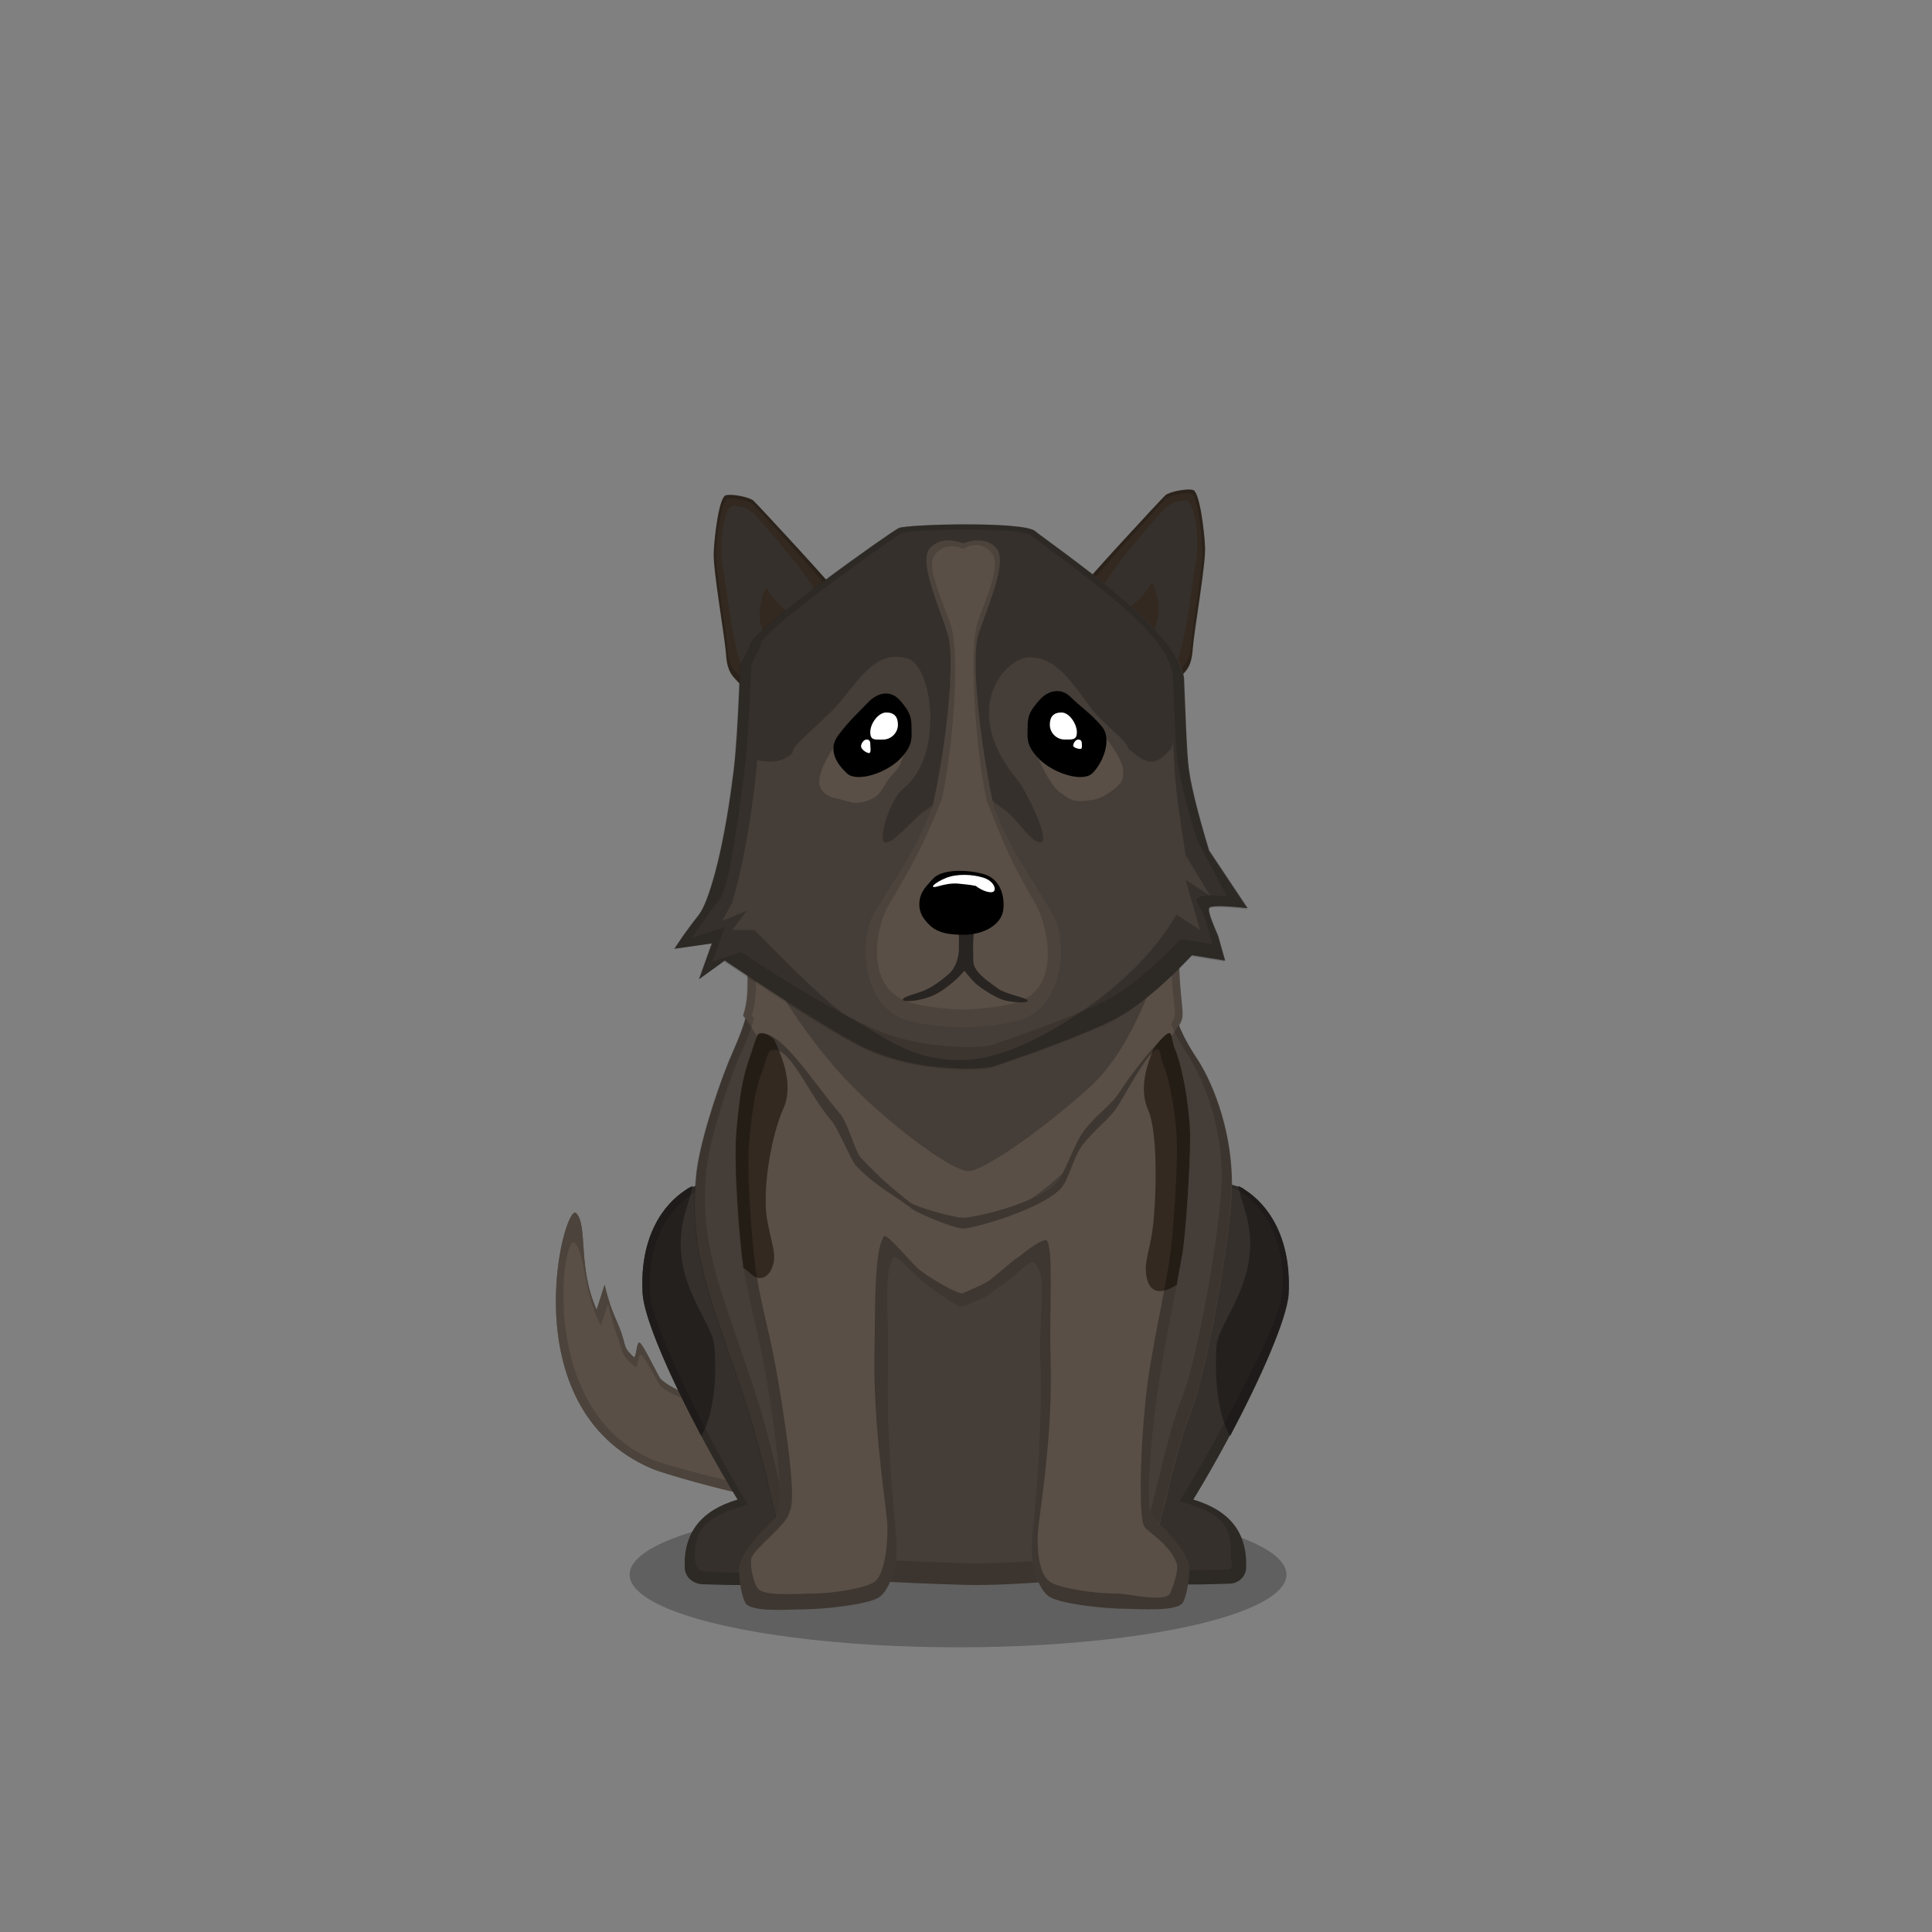 ﻿<?xml version="1.0" encoding="utf-8"?><!DOCTYPE svg PUBLIC "-//W3C//DTD SVG 1.1//EN" "http://www.w3.org/Graphics/SVG/1.1/DTD/svg11.dtd"><svg x="0" y="0" width="340px" height="340px" viewBox="0, 0, 340, 340" preserveAspectRatio="xMidYMid" font-size="0" id="a" enable-background="new 0 0 340 340" xmlns="http://www.w3.org/2000/svg" xmlns:xlink="http://www.w3.org/1999/xlink" xmlns:xml="http://www.w3.org/XML/1998/namespace" version="1.1"><rect x="0" y="0" width="340" height="340" fill="#808080" stroke="none"/><g id="b" fill="#000"><g id="c"><g transform="translate(0, 0) translate(0, 224)" id="d"><ellipse cx="168.6" cy="53.1" rx="57.8" ry="12.8" fill-opacity="0.25" id="e" /></g><g id="f"><g transform="translate(97.9, 61) translate(33.5, 179) scale(-1, 1) translate(-33.5, -179) translate(0, 154)" id="g"><path d="M41.5 31.4 C45.2 30.1 47.9 28.5 48.7 27.6 C49.1 27.1 51.6 21.8 52.3 21.3 C52.9 20.9 52.9 24.2 53.4 23.8 C54.9 22.4 54.8 22.1 55.2 20.7 C56.1 17.4 57.2 16.6 58.5 11.1 L59.9 15.5 C63.3 7.9 61.4 0.7 63.5 -1.5 C65.6 -3.7 75.2 32.7 50.3 43.4 C48.1 44.4 37.3 47.3 35.4 47.6 C23.7 49.1 1.5 47 1.5 47 L1.5 34.8 C1.3 34.8 27.9 36.1 41.5 31.4 z" id="h" fill="#594F46" /><path d="M41.5 31.4 C45.2 30.1 47.9 28.5 48.7 27.6 C49.1 27.1 51.6 21.8 52.3 21.3 C52.9 20.9 52.9 24.2 53.4 23.8 C54.9 22.4 54.8 22.1 55.2 20.7 C56.1 17.4 57.2 16.6 58.5 11.1 L59.9 15.5 C63.3 7.9 61.4 0.7 63.5 -1.5 C65.6 -3.7 75.2 32.7 50.3 43.4 C48.1 44.4 37.3 47.3 35.4 47.6 C23.7 49.1 1.5 47 1.5 47 L1.5 34.8 C1.3 34.8 27.9 36.1 41.5 31.4 z" id="i" fill="#594F46" /><path d="M41.5 31.4 C45.2 30.1 47.9 28.5 48.7 27.6 C49.1 27.1 51.6 21.8 52.3 21.3 C52.9 20.9 52.9 24.2 53.4 23.8 C54.9 22.4 54.8 22.1 55.2 20.7 C56.1 17.4 57.2 16.6 58.5 11.1 L59.9 15.5 C63.3 7.9 61.4 0.7 63.5 -1.5 C65.6 -3.7 75.2 32.7 50.3 43.4 C48.1 44.4 37.3 47.3 35.4 47.6 C23.7 49.1 1.5 47 1.5 47 L1.5 34.8 C1.3 34.8 27.9 36.1 41.5 31.4 z M42.1 32.1 C29.3 36.2 4 36 4 36 L4.3 45.8 C4.3 45.8 24.5 47.1 35.5 45.8 C37.4 45.5 48.1 42.8 50 41.9 C70.6 33.2 65.8 1.7 63.8 3.7 C61.8 5.6 62.4 11.8 59.2 18.3 L57.9 14.5 C56.7 19.3 56.3 19.9 55.4 22.8 C55 24 54.5 24.3 53.1 25.6 C52.6 25.9 52.6 23.1 52.1 23.4 C51.4 23.8 49.1 28.4 48.7 28.9 C48.1 29.6 45.5 31 42.1 32.1 z" opacity="0.15" id="j" /></g><g transform="translate(121.7, 275.3) scale(1) translate(-121.7, -275.3) translate(98, 60.6) translate(15, 148)" id="k"><g id="l"><path d="M7.5 67.2 C7.3 61.1 10.4 57.2 16.8 55.3 C9.2 42.9 0.5 25.2 0.1 19.1 C-0.5 9 3.8 3.3 7.7 0.8 C10.3 -0.9 22 -1.6 27.5 0.1 C33.1 1.6 35.6 7.3 37.4 8.7 C42.7 12.6 47.5 20.2 49.1 25.6 C52.1 35.9 50.3 51.1 49.5 64.3 C44.4 65.8 27.6 69.8 23.9 70.1 C20.7 70.4 16.2 70.4 10.6 70.2 C8.8 70.1 7.5 68.8 7.5 67.2 z" id="m" fill="#35302C" /><path d="M10.4 44.1 C5 33.9 0.4 23.5 0.1 19.1 C-0.5 9 3.8 3.3 7.7 0.8 C8 0.5 8.5 0.3 8.9 0.1 C8.6 1.4 8.2 2.8 7.7 4.4 C4.1 16.1 12.3 23.6 12.7 28.2 C13.3 35.2 12.2 41.2 10.4 44.1 z" id="n" fill="#23201E" /><path d="M7.5 67.2 C7.3 61.1 10.4 57.2 16.8 55.3 C9.2 42.9 0.5 25.2 0.1 19.1 C-0.5 9 3.8 3.3 7.7 0.8 C10.3 -0.9 22 -1.6 27.5 0.1 C33.1 1.6 35.6 7.3 37.4 8.7 C42.7 12.6 47.5 20.2 49.1 25.6 C52.1 35.9 50.3 51.1 49.5 64.3 C44.4 65.8 27.6 69.8 23.9 70.1 C20.7 70.4 16.2 70.4 10.6 70.2 C8.8 70.1 7.5 68.8 7.5 67.2 z M9.3 65.4 C9.3 66.9 9.8 68 11.4 68 C16.9 68.2 21.2 68.2 24.2 67.9 C27.7 67.6 42.8 64 47.7 62.6 C48.5 50 51.2 35.2 48.4 25.3 C46.9 20 42.3 12.8 37.2 9.1 C35.5 7.8 33.1 2.3 27.7 0.9 C22.3 -0.7 11.2 -0.1 8.7 1.6 C5 4.1 0.8 9.5 1.4 19.2 C1.8 25 11.4 44.2 18.6 56.2 C12.7 57.9 9.1 59.6 9.3 65.4 z" opacity="0.15" id="o" /></g></g><g transform="translate(218.3, 275.3) scale(1) translate(-218.3, -275.3) translate(98, 60.6) translate(105.5, 184.5) scale(-1, 1) translate(-105.5, -184.5) translate(80, 148)" id="p"><g id="q"><path d="M9.7 67.2 C9.5 61.1 12.6 57.2 19 55.3 C11.4 42.9 2.7 25.2 2.3 19.1 C1.7 9 6 3.3 9.9 0.8 C12.4 -0.9 22 -1.6 27.6 0.1 C33.8 1.8 39.5 5.7 43.8 9.6 C46.8 12.2 48.4 18 50 23.4 C53 33.7 50.8 52.1 50 65.2 C44.9 66.7 29.7 69.7 26 70 C22.8 70.3 18.3 70.3 12.7 70.1 C11 70.1 9.7 68.8 9.7 67.2 z" id="r" fill="#35302C" /><path d="M12.5 44.1 C7.1 33.9 2.5 23.5 2.2 19.1 C1.7 9 6 3.3 9.9 0.8 C10.2 0.5 10.7 0.3 11.1 0.1 C10.8 1.4 10.4 2.8 9.9 4.4 C6.3 16.1 14.5 23.6 14.9 28.2 C15.4 35.2 14.3 41.2 12.5 44.1 z" id="s" fill="#23201E" /><path d="M9.7 67.2 C9.5 61.1 12.6 57.2 19 55.3 C11.4 42.9 2.7 25.2 2.3 19.1 C1.7 9 6 3.3 9.9 0.8 C12.4 -0.9 22 -1.6 27.6 0.1 C33.8 1.8 39.5 5.7 43.8 9.6 C46.8 12.2 48.4 18 50 23.4 C53 33.7 50.8 52.1 50 65.2 C44.9 66.7 29.7 69.7 26 70 C22.8 70.3 18.3 70.3 12.7 70.1 C11 70.1 9.7 68.8 9.7 67.2 z M12.4 64.8 C12.4 66.3 11.6 67.6 13.2 67.6 C18.7 67.8 23 67.8 26 67.5 C29.5 67.2 42.9 64.4 47.8 63 C48.6 50.3 51.8 32.6 49 22.8 C47.5 17.5 45.9 12 43.1 9.6 C38.9 5.9 33.4 2.2 27.6 0.5 C22.2 -1.1 13.1 -0.4 10.6 1.2 C6.9 3.6 2.7 9.2 3.3 18.7 C3.7 24.5 14.2 43.6 21.4 55.6 C15.3 57.3 12.2 59 12.4 64.8 z" opacity="0.15" id="t" /></g></g><g transform="translate(98, 60.6) translate(25, 71)" id="u"><g id="v"><path d="M69.5 24.8 C69.5 41 72.2 39.3 73.9 43.9 C75.6 48.5 82.5 57.5 83.8 70.3 C85.1 83.1 84.4 97 80.4 108.7 C76.4 120.4 79.3 141.6 69.6 144.3 C69.3 144.4 37.7 147.4 26 144.3 C13.8 141.1 19.8 128.1 14.4 110.8 C9 93.5 8.1 84.8 8.4 70.4 C8.7 56 18.7 48.8 20.5 43.9 C22.3 39 24.6 37.2 24.6 24.8 C24.6 12.4 32.6 5.4 50.1 5.9 C55.4 5.9 69.5 8.4 69.5 24.8 z" id="w" fill="#453D37" /><g id="x"><path d="M8.7 40.5 C8.6 41.2 8.6 42.1 8.7 43.4 C8.9 47.3 7 51.1 5.3 55.1 C2.8 61.3 -0.1 70.5 -0.5 75.6 C-1.7 88.9 2 96.6 7.7 113.6 C13.4 130.6 13.9 141.5 16.6 144 C19.3 146.5 37.2 147 46.6 147.3 C56 147.6 76.8 145.7 78.6 144 C80.4 142.3 83.4 124.7 86.4 117.4 C89.4 110.1 93.5 86.6 93.8 78 C94.1 68.2 90.7 59.4 87.8 54.9 C86.1 52.3 81.6 45.5 84 40 C84.2 38.6 59.2 38.8 8.7 40.5 z" id="y" fill="#453D37" /><path d="M9.3 30.9 C7.8 37.9 9.4 42.3 7.8 47.1 C9.2 48.8 16.3 61 21.5 66.4 C26.2 71.1 33 77.2 37.6 80.6 C42.2 84 44.6 86.3 46.9 86.4 C49.2 86.5 56.7 80.6 59.8 78.4 C62.8 76.1 69.6 70.5 75.4 62.4 C80.6 55.2 83.7 49.8 84.4 48.9 C85.9 46.9 84.6 45.8 84.5 37 C84.4 29.2 61.8 29.3 51.2 29.5 C40.6 29.7 12.2 25.2 9.3 30.9 z" id="z" fill="#594F46" /><path d="M11.6 21.9 C10.3 23.4 9.6 28.3 10.3 33.6 C11 38.9 18.6 50.6 25.6 58.1 C32.6 65.6 44.2 74.4 47.4 74.5 C49.9 74.6 60.4 67.3 68.8 59.7 C77.2 52.1 81.8 36.2 82.3 32.4 C83.1 27.2 82.5 22.7 80.9 21.2 C77.9 18.5 76.2 -0.6 46.5 -0.6 C17.2 -0.6 14.2 18.9 11.6 21.9 z" id="a1" fill="#453D37" /></g><path d="M10 30 C9.9 26.2 10.6 22.9 11.6 21.8 C14.2 18.8 17.3 -0.7 46.7 -0.7 C76.3 -0.6 78 18.5 81 21.2 C82.6 22.7 83.2 27.2 82.4 32.4 C82.4 32.7 82.3 33.1 82.2 33.5 C83.6 34.5 84.5 35.7 84.5 37.2 C84.6 45.9 85.9 47.1 84.5 49 C85.5 51.5 86.9 53.7 87.7 54.9 C90.6 59.4 94 68.2 93.7 78 C93.4 86.7 89.3 110.2 86.3 117.4 C83.3 124.6 80.3 142.3 78.5 144 C76.7 145.7 55.9 147.6 46.5 147.3 C37.1 147 19.2 146.5 16.5 144 C13.8 141.5 13.3 130.6 7.6 113.6 C1.9 96.6 -1.8 89 -0.6 75.6 C-0.2 70.5 2.7 61.3 5.2 55.1 C6.3 52.6 7.4 50.1 8.1 47.7 C7.9 47.5 7.8 47.3 7.7 47.2 C9.3 42.3 7.7 37.9 9.2 31 C9.5 30.6 9.7 30.3 10 30 z M11.4 30.6 C11.1 30.9 10.9 31.1 10.7 31.5 C9.3 38.2 10.8 42.5 9.3 47.1 C9.4 47.2 9.5 47.4 9.7 47.6 C9.1 50 8 52.4 6.9 54.8 C4.5 60.8 1.7 69.6 1.3 74.6 C0.1 87.3 3.6 94.7 9.1 111 C14.6 127.3 15.1 137.9 17.7 140.3 C20.3 142.7 37.5 143.2 46.6 143.5 C55.7 143.8 75.7 142 77.4 140.3 C79.1 138.7 82 121.7 84.9 114.7 C87.8 107.7 91.7 85 92 76.6 C92.3 67.2 89 58.7 86.2 54.3 C85.4 53.1 84.1 51.1 83.1 48.6 C84.5 46.7 83.2 45.6 83.1 37.2 C83.1 35.8 82.3 34.6 80.9 33.7 C81 33.3 81.1 32.9 81.1 32.6 C81.9 27.6 81.3 23.3 79.8 21.8 C76.9 19.3 75.3 0.9 46.7 0.9 C18.4 0.9 15.4 19.7 12.9 22.6 C11.9 23.9 11.3 27 11.4 30.6 z" opacity="0.15" id="b1" /></g></g><g transform="translate(129.022, 180.45) scale(0.83, 0.956) translate(-120.8, -178.6) translate(87.8, 77) translate(33, 103)" id="c1"><g id="d1"><path d="M48.8 34 C46.6 34 38.7 32 37.5 31.2 C33.2 28.2 31.8 27.2 27.1 23 C25.9 21.9 24.3 16.5 22.7 14.9 C17.2 9.4 9.6 -1.4 5.4 0.3 C5 0.5 4.3 2.6 3.8 3.9 C1.9 8.4 1.4 11.6 0.7 18 C0 24.4 1.5 39.1 2.2 43.1 C3.6 50.8 5.5 55.4 7.4 65.5 C9.3 75.6 10.8 87.1 9.2 89 C8.5 89.9 2.7 94.1 1.4 97.9 C1.1 98.8 1.4 103 2.6 104.9 C3.7 106.7 12 106.1 14.5 106.1 C19.4 106.1 28.6 105.2 30.9 103.9 C33.2 102.6 34.8 98.1 34.7 94.5 C34.6 90.9 32.3 75.9 32.9 59.9 C33 51.7 31.9 44 34 41.4 C34.5 40.8 36.1 42.5 37.6 43.7 C39.5 45.3 41.4 46.7 43.1 47.7 C46 49.4 47.8 50.4 48 50.4 C48.5 50.4 49.3 50.2 50.2 49.8 C51.5 49.3 53.2 48.9 54.5 48 C55.8 47.2 57.8 45.9 58.5 45.5 C60.8 43.9 63.1 41.5 64 42.4 C66.6 45 64.8 50.8 65.1 59.8 C65.7 75.7 63.5 90.8 63.3 94.4 C63.1 98 64.7 102.5 67.1 103.8 C69.5 105.1 78.6 106 83.5 106 C85.9 106 94.2 106.6 95.4 104.8 C96.5 102.9 96.9 98.8 96.6 97.8 C95.2 94 89.5 89.8 88.8 88.9 C87.2 87 88.8 72.3 90.7 62.2 C92.6 52.1 93.9 48.1 95.3 40.4 C96 36.4 96.9 24.8 96.9 18.8 C96.7 12.8 95.1 5.6 93.5 2.6 C92.9 0.9 93.1 -0.6 91.8 0.3 C89.4 2 84.5 7.4 82 10.8 C80.1 13.4 77.3 14.7 74.4 18 C72.3 20.3 70.4 25.9 68.5 27.6 C63.9 31.6 51 34 48.8 34 z" id="e1" fill="#594F46" /><path d="M5.4 0.1 C5 0.3 4.3 2.4 3.8 3.7 C1.9 8.2 1.4 11.4 0.7 17.8 C0 24.2 1.4 38.9 2.1 43 C2.1 43.1 2.1 43.2 2.2 43.3 C2.6 43.2 4.1 45 5.4 45.1 C7.1 45.3 8.5 43.7 8.7 41.5 C8.8 39.1 6.9 35.4 6.9 31.3 C6.8 24.8 8.8 17.5 10.6 14 C12.9 9.7 10.5 4.6 8.7 1.2 C7.4 0.2 6.3 -0.2 5.4 0.1 z" id="f1" fill="#332920" /><path d="M95.3 40.4 C96 36.4 96.9 24.8 96.9 18.8 C96.7 12.8 95.1 5.6 93.5 2.6 C92.9 0.9 93.1 -0.6 91.8 0.3 C91 0.8 90.1 1.8 89.1 3 C87.5 6.3 86.1 10.5 88 14.2 C89.8 17.6 89.9 27.7 89.1 34.9 C88.6 39.3 87.4 41.4 87.5 43.7 C87.9 50 93.5 46.7 94.1 46.3 C94.1 45.9 95.2 40.8 95.3 40.4 z" id="g1" fill="#332920" /><g id="h1"><path d="M48.8 34 C51 34 63.9 31.6 68.5 27.6 C70.4 25.9 72.3 20.3 74.4 18 C77.3 14.7 80.1 13.4 82 10.8 C84.5 7.4 89.4 2 91.8 0.3 C93.1 -0.6 92.9 0.9 93.5 2.6 C95.1 5.6 96.7 12.8 96.9 18.8 C96.9 24.8 96 36.4 95.3 40.4 C93.9 48.1 92.6 52.1 90.7 62.2 C88.8 72.3 87.2 87 88.8 88.9 C89.5 89.8 95.2 94 96.6 97.8 C96.9 98.8 96.5 102.9 95.4 104.8 C94.2 106.6 85.9 106 83.5 106 C78.6 106 69.5 105.1 67.1 103.8 C64.7 102.5 63.1 98 63.3 94.4 C63.5 90.8 65.7 75.7 65.1 59.8 C64.8 50.8 66.6 45 64 42.4 C63.1 41.5 60.8 43.9 58.5 45.5 C57.8 45.9 55.8 47.2 54.5 48 C53.2 48.9 51.5 49.3 50.2 49.8 C49.3 50.2 48.5 50.4 48 50.4 C47.8 50.4 46 49.4 43.1 47.7 C41.4 46.7 39.5 45.3 37.6 43.7 C36.1 42.5 34.5 40.8 34 41.4 C31.9 44 33 51.7 32.9 59.9 C32.3 75.9 34.6 90.9 34.7 94.5 C34.8 98.1 33.2 102.6 30.9 103.9 C28.6 105.2 19.4 106.1 14.5 106.1 C12 106.1 3.7 106.7 2.6 104.9 C1.4 103 1.1 98.8 1.4 97.9 C2.7 94.1 8.5 89.9 9.2 89 C10.8 87.1 9.3 75.6 7.4 65.5 C5.5 55.4 3.6 50.8 2.2 43.1 C1.5 39.1 0 24.4 0.7 18 C1.4 11.6 1.9 8.4 3.8 3.9 C4.3 2.6 5 0.5 5.4 0.3 C9.6 -1.4 17.2 9.4 22.7 14.9 C24.3 16.5 25.9 21.9 27.1 23 C31.8 27.2 33.2 28.2 37.5 31.2 C38.7 32 46.6 34 48.8 34 z M48.8 36 C46.7 36 39.3 33.2 38.1 32.5 C34 29.7 30.6 28.5 26.1 24.5 C25 23.5 22.3 17.6 20.8 16.1 C15.6 10.9 11.8 1.7 7.8 3.3 C7.4 3.5 6.8 5.5 6.3 6.7 C4.5 10.9 4.1 13.9 3.4 20 C2.7 26.1 4.2 39.9 4.8 43.7 C6.1 51 7.9 55.3 9.7 64.8 C11.5 74.3 13.5 86.4 11.9 88.2 C11.9 90.1 4.5 94.9 3.9 96.6 C3.6 97.4 3.9 100.3 5.1 102.1 C6.1 103.8 14 103.2 16.3 103.2 C20.9 103.2 27.9 102.3 30 101 C32.1 99.7 32.8 94.2 32.7 90.8 C32.6 87.4 29.4 71.9 30 56.8 C30.1 49.1 30 39.8 32 37.4 C32.5 36.8 37.5 42 39 43.2 C40.8 44.7 47.9 48.3 48.7 47.9 C49.9 47.4 53.2 46.3 54.4 45.5 C55.6 44.7 59.7 41.6 60.4 41.3 C62.6 39.8 65.1 38.1 66.5 38.1 C68 40.2 67 51 67.3 59.5 C67.9 74.5 64.8 88.8 64.6 92.2 C64.4 95.6 65 99.9 67.3 101.1 C69.6 102.3 76.8 103.2 81.5 103.2 C83.8 103.2 91.5 104.9 92.6 103.2 C93.6 101.4 94.4 98.7 94.1 97.8 C92.8 94.2 87.8 91.8 87.2 90.9 C85.7 89.1 86.5 71.4 88.3 61.9 C90.1 52.4 91.3 48.6 92.6 41.3 C93.3 37.5 94.1 26.6 94.1 20.9 C94 15.1 92.5 8.3 91 5.4 C90.4 3.8 90.6 2.4 89.4 3.2 C87.1 4.8 83.9 10.2 81.6 13.4 C79.8 15.9 76.9 17.5 74.1 20.6 C72.1 22.8 71.2 27.1 69.4 28.7 C65 32.6 50.9 36 48.8 36 z" fill-opacity="0.3" id="i1" /></g></g></g></g><g transform="translate(169.6, 177.7) scale(0.941) translate(-169.6, -177.7)" id="j1"><g transform="translate(139.5, 110.2) scale(0.7) translate(-139.5, -110.2) translate(91.9, 69.1) translate(23, 0)" id="k1"><g transform="translate(18.796, 27.5) scale(-1, 1) translate(-18.796, -27.5) translate(0.796, 0)" id="l1"><path d="M6.1 38.9 C10.1 42.5 15.4 46.7 17.9 49.8 C20.7 53.3 26 54.1 28.3 51.3 C30.6 48.5 32.3 48.1 32.7 42.7 C33.1 37.3 36.2 20.2 36 15.4 C35.8 10.6 34.5 0.6 32.8 0.1 C31.1 -0.4 26.4 0.6 25.4 1.5 C24.4 2.4 2.2 26.3 1.3 28.2 C0.3 30.1 2.1 35.2 6.1 38.9 z" id="m1" fill="#332920" /><path d="M6.1 38.9 C2.1 35.2 0.3 30.1 1.3 28.2 C2.2 26.3 24.4 2.4 25.4 1.5 C26.4 0.6 31.1 -0.4 32.8 0.1 C34.5 0.6 35.7 10.6 35.9 15.3 C36.1 20 33 37.3 32.6 42.7 C32.2 48.1 30.5 48.5 28.2 51.3 C25.9 54.1 20.6 53.3 17.8 49.8 C15.4 46.7 10.1 42.5 6.1 38.9 z M7.7 37.7 C11.4 41.1 16.3 45.1 18.6 48 C21.2 51.3 26.1 52.1 28.2 49.4 C30.3 46.7 31.9 46.4 32.3 41.3 C32.7 36.2 35.5 20.1 35.4 15.6 C35.3 11.1 33.9 1.6 32.4 1.1 C30.8 0.6 26.5 1.6 25.6 2.4 C24.7 3.2 4.1 25.8 3.3 27.6 C2.3 29.4 4 34.2 7.7 37.7 z" opacity="0.15" id="n1" /><path d="M8.1 28.2 C7.5 24.8 23.1 7.3 24.9 5.4 C26.7 3.5 28.4 3 30.8 2.9 C33.2 2.8 34.6 13 33.6 18.7 C32.6 24.4 30.3 45.7 27.5 46.9 C24.7 48.1 23.9 45.6 16.5 36.4 C13.2 32.2 8.8 31.5 8.1 28.2 z" id="o1" fill="#35302C" /><path d="M12.2 34 C17.3 30.7 20.4 27.8 21.5 25.3 C22.1 24 23.6 27.6 23.7 32.2 C23.8 34.2 22.7 37.6 20.4 42.4 L12.2 34 z" id="p1" fill="#332920" /></g></g><g transform="translate(197.8, 109.2) scale(0.7) translate(-197.8, -109.2) translate(102.9, 68.1) translate(102.4, 27) scale(-1, 1) translate(-102.4, -27) translate(83.4, 0)" id="q1"><g transform="translate(18.704, 27) scale(-1, 1) translate(-18.704, -27) translate(0.204, 0)" id="r1"><path d="M4.4 39.1 C8.4 42.7 13.1 47.2 16.8 49.8 C20.4 52.4 24.9 54.1 27.2 51.3 C29.5 48.5 31.2 48.1 31.6 42.7 C32 37.3 35.1 20.2 34.9 15.4 C34.7 10.6 33.4 0.6 31.7 0.1 C30 -0.4 25.3 0.6 24.3 1.5 C23.3 2.4 1.1 26.3 0.2 28.2 C-0.8 30.1 0.4 35.4 4.4 39.1 z" id="s1" fill="#332920" /><path d="M4.4 39.1 C0.4 35.4 -0.8 30.1 0.2 28.2 C1.1 26.3 23.3 2.4 24.3 1.5 C25.3 0.6 30 -0.4 31.7 0.1 C33.4 0.6 34.6 10.6 34.8 15.3 C35 20 31.9 37.2 31.5 42.6 C31.1 48 29.4 48.4 27.1 51.2 C24.8 54 20.3 52.3 16.7 49.7 C13 47.2 8.4 42.7 4.4 39.1 z M6.1 37.9 C9.8 41.3 14.1 45.5 17.5 48 C20.8 50.5 25 52.1 27.1 49.4 C29.2 46.7 30.8 46.4 31.2 41.3 C31.6 36.2 34.4 20.1 34.2 15.6 C33.9 11 32.8 1.6 31.3 1.1 C29.7 0.6 25.4 1.6 24.5 2.4 C23.5 3.3 3 25.8 2.2 27.6 C1.3 29.4 2.4 34.4 6.1 37.9 z" opacity="0.15" id="t1" /><path d="M7 28.2 C6.4 24.8 22 7.3 23.8 5.4 C25.6 3.5 27.3 3 29.7 2.9 C32.1 2.8 33.5 13 32.5 18.7 C31.5 24.4 29.2 45.7 26.4 46.9 C23.6 48.1 22.8 45.6 15.4 36.4 C12 32.2 7.7 31.5 7 28.2 z" id="u1" fill="#35302C" /><path d="M11 34 C16.1 30.7 19.2 27.8 20.3 25.3 C20.9 24 22.4 27.6 22.5 32.2 C22.6 34.2 21.5 37.6 19.2 42.4 L11 34 z" id="v1" fill="#332920" /></g></g><g transform="translate(-286.1, 53.5) translate(18, 27)" id="w1"><g id="x1"><path d="M395.9 33 C395.5 43 395.1 49.9 394.5 53.9 C392.6 68.8 389.8 77.4 388.2 79.4 C386 82.2 384.5 84.4 383.6 85.8 L390.6 84.8 L388.2 91.5 L393 88 C405.9 96.6 414.5 102 419 104.2 C424.2 106.7 430 107.6 432.1 107.8 C436.9 108.3 440.6 108.3 443.1 107.8 C454.1 104.1 461.6 101.1 465.8 99 C470 96.8 474.9 92.8 480.4 87 L486.6 88 L485.3 83.4 C484 80.4 483.4 78.7 483.6 78.2 C483.7 77.7 486.1 77.7 490.8 78.2 L483.6 67.4 C481.3 59.8 480 54.4 479.7 51.2 C479.4 48 479.2 42.6 478.9 35 C478.1 31.4 476.5 29 474.3 27.9 C472 26.7 470.5 28.1 469.8 31.9 L474.3 80.3 L449.4 98.8 L431.4 98.8 C415.7 92.4 407.4 89.2 406.5 89.2 C405.6 89.2 403.5 85.1 400 76.9 L405 27.8 C402.5 26.5 400.8 26.2 399.7 26.8 C398.6 27.6 397.3 29.6 395.9 33 z" id="y1" fill="#35302C" /><path d="M425.8 7.7 L398.5 28.5 C399.7 37.8 399.7 47 398.5 56.1 C397.3 65.3 395.9 72.4 394.3 77.4 L392.5 80.6 L397.1 78.7 L394.4 82.3 L398.6 82.3 C407.9 91.9 413.9 97.4 416.6 98.8 C420.6 100.9 425.4 104.7 431.2 106 C437 107.3 444.5 107.4 457.8 98.8 C466.7 93.1 473.3 86.6 477.5 79.4 L481.9 82.3 L479.2 72.9 L483.8 75.9 L479.2 68.3 C478 60.9 477.4 55.9 477.2 53.3 C476.6 42.9 476.2 38.6 476.2 36.4 C476.2 33.5 467.9 23.9 451.2 7.9 L425.8 7.9 L425.8 7.7 z" id="z1" fill="#453D37" /><path d="M477 36.3 C477 30.4 478.2 31.3 473.5 26.1 C466.5 18.5 452.3 8.8 451.1 7.7 C449 5.8 427.2 6.4 425.6 7.1 C423.9 7.9 398.9 25.7 397.9 28.7 C396.9 31.7 399.5 43.2 398.9 50.5 C400.9 50.9 403 51.1 404.9 49.8 C406.8 48.5 409 44.9 411 45.8 C413.9 47.1 413.8 66.8 422.1 68.1 C425.2 68.6 432.7 56.3 437.5 56.2 C441 56 448.4 68.7 451 68 C461 65.2 465.3 45.6 468.4 48.3 C471.9 51.3 473.4 52 476.5 48.3 C477 47.8 477 42.1 477 36.3 z" id="a2" fill="#35302C" /><path d="M405.7 49.1 C405.8 50.4 416.2 71.4 418.3 80.1 C420.4 88.8 420 101.4 436.2 100.8 C452.4 100.2 453 99.1 456.8 80.1 C460.6 61.1 468.6 50.2 468.5 48.7 C468.4 47.2 467 46.4 463.2 42.7 C459.5 39.1 456.4 31.4 450.2 31.3 C445.7 31 436.5 40.9 447.9 54.4 C448.6 55.1 454 65.1 452.2 65.9 C450.4 65.9 448.9 63.2 446.5 60.8 C445.3 59.6 442.6 58.1 441.6 56.7 C438.4 52.1 439.4 26.8 438 26.8 C436.5 26.7 435.1 52.6 433.7 56.7 C433 58.9 431.1 59.2 429.4 60.8 C426.8 63.2 424.2 66.2 423 65.9 C421.5 65.7 423.9 57.6 426.6 55.7 C434.5 48.9 431.5 31.4 426.6 31.4 C421 29.9 417.4 36.5 414.1 40.2 C410.7 43.9 405.5 47.8 405.7 49.1 z" id="b2" fill="#453D37" /><path d="M397.6 29.4 C397.6 29.1 397.7 28.9 397.8 28.7 C398.8 25.7 423.8 7.9 425.5 7.1 C427.2 6.4 449 5.8 451 7.7 C452.2 8.8 466.4 18.5 473.4 26.1 C475.2 28.1 476.1 29.2 476.6 30.1 C477.6 31.4 478.3 33.1 478.8 35.2 C479.1 42.8 479.3 48.2 479.6 51.4 C479.9 54.6 481.2 60 483.5 67.6 L490.7 78.4 C486 77.9 483.6 77.9 483.5 78.4 C483.3 78.9 483.9 80.6 485.2 83.6 L486.5 88.2 L480.3 87.2 C474.8 93 469.9 97 465.7 99.2 C461.5 101.3 454 104.3 443 108 C440.5 108.5 436.8 108.5 432 108 C429.9 107.8 424.1 106.9 418.9 104.4 C414.3 102.2 405.7 96.8 392.9 88.2 L388.1 91.5 L390.5 84.8 L383.5 85.8 C384.4 84.4 385.9 82.2 388.1 79.4 C389.7 77.4 392.5 68.8 394.4 53.9 C395 49.9 395.4 43 395.8 33 C396.5 31.5 397.1 30.3 397.6 29.4 z M399.8 28.6 C399.7 28.8 399.7 29 399.7 29.3 C399.2 30.2 398.6 31.3 398 32.7 C397.6 42.2 397.2 48.7 396.7 52.5 C394.9 66.6 393.5 74.7 392 76.6 C389.9 79.3 387.7 82.4 386.9 83.7 L393 81.8 L390.7 88.2 L396.1 86.4 C408.3 94.6 415.7 98.4 420.1 100.4 C425 102.8 430.5 103.6 432.5 103.8 C437.1 104.3 440.6 104.3 442.9 103.8 C453.3 100.3 460.5 97.4 464.4 95.4 C468.4 93.3 473 89.5 478.3 84 L484.2 84.9 L483 80.5 C481.8 77.7 481.1 77 481.3 76.6 C481.4 76.1 482.5 75.5 486.9 76 L481.3 65.3 C479.1 58.1 477.9 53 477.6 49.9 C477.3 46.9 477.1 41.7 476.8 34.5 C476.4 32.5 475.6 30.9 474.7 29.7 C474.3 28.8 473.4 27.8 471.7 25.9 C465.1 18.9 451.6 9.7 450.5 8.6 C448.5 6.8 427.8 7.4 426.2 8 C424.6 8.8 400.8 25.7 399.8 28.6 z" opacity="0.15" id="c2" /></g></g><g transform="translate(169.6, 146.6) scale(1.15) translate(-169.6, -146.6)" id="d2"><g transform="translate(102.6, 67.2) translate(51, 30)" id="e2"><g id="f2"><path d="M30.4 60.8 C26.6 54.2 23.9 51.2 20.9 43.5 C19 34.9 16.9 19.5 18.5 15 C20.3 9.9 23.1 3.4 21.3 1.4 C19.3 -0.9 15.9 0.6 15.9 0.6 C15.9 0.6 12.5 -0.9 10.5 1.4 C8.7 3.4 11.6 9.9 13.3 15 C14.9 19.6 12.9 34.9 10.9 43.5 C7.9 51.2 5.3 54.3 1.4 60.8 C-0.9 64.8 -0.8 75.4 6.3 78 C9.1 79 14.5 79.3 15.9 79.3 C17.2 79.3 22.6 79 25.5 78 C32.6 75.4 32.8 64.8 30.4 60.8 z" id="g2" fill="#594F46" /><path d="M30.4 60.8 C32.8 64.8 32.6 75.4 25.5 78 C22.6 79 17.2 79.3 15.9 79.3 C14.5 79.3 9.1 79 6.3 78 C-0.8 75.4 -0.9 64.8 1.4 60.8 C5.3 54.3 7.9 51.2 10.9 43.5 C12.9 34.9 14.9 19.6 13.3 15 C11.6 9.9 8.7 3.4 10.5 1.4 C12.5 -0.9 15.9 0.6 15.9 0.6 C15.9 0.6 19.3 -0.9 21.3 1.4 C23.1 3.4 20.3 9.9 18.5 15 C16.9 19.5 19 34.9 20.9 43.5 C23.9 51.2 26.6 54.2 30.4 60.8 z M27.6 59.1 C23.9 52.8 22.5 49.6 19.7 42.3 C17.9 34.1 16.8 17.6 18.3 13.3 C20 8.5 22.2 3.9 20.4 2 C18.5 -0.2 15.9 1.5 15.9 1.5 C15.9 1.5 13.3 0.1 11.4 2.3 C9.7 4.2 12.3 9.1 13.9 13.9 C15.4 18.3 14.3 34.1 12.4 42.3 C9.5 49.6 7.5 53.2 3.8 59.4 C1.6 63.2 0 72.7 6.8 75.1 C9.4 76.1 14.6 76.4 15.9 76.4 C17.1 76.4 22.3 76.1 25 75.1 C31.8 72.7 29.8 62.9 27.6 59.1 z" opacity="0.15" id="h2" /></g></g><g transform="translate(169.7, 165.3) scale(0.8) translate(-169.7, -168.3) translate(91.9, 86.2) translate(65, 74)" id="i2"><path d="M3.6 16.5 C6.8 15.9 8.5 14.5 9.9 13.4 C10.8 12.7 11.8 11.8 12.8 10.6 C14.1 12.2 15 13.2 15.6 13.6 C16.4 14.3 18.8 15.8 20.3 16.4 C21.8 17 25.7 17.3 25.7 16.7 C25.7 16.1 21.2 15.4 19.6 14.2 C18 13 16.4 12 15.3 10.5 C14.3 9.1 14.7 8.1 14.6 6.5 C14.5 4.5 14.8 2.3 14.9 0.8 C15 -1.2 11.7 -0.6 11.7 0.8 C11.7 2.2 11.7 4.3 11.7 6.1 C11.7 7.9 11 10.1 9.6 11.3 C8.2 12.5 6.3 14 4.2 14.8 C2.9 15.3 0.2 15.9 0.3 16.5 C0.3 16.9 2.4 16.8 3.6 16.5 z" id="j2" fill="#282421" /></g><g transform="translate(169.6, 157.1) scale(0.75) translate(-169.6, -157.1) translate(96.5, 70) translate(61, 60)" id="k2"><path d="M3.4 29.3 C5.1 31.6 6.8 32.9 11.9 32.9 C17 32.9 20.1 30.4 20.6 27.9 C21.1 25.4 20.5 20.8 16.3 19.7 C12.1 18.6 7.1 18.8 5.4 20.8 C4.7 21.6 3.5 22.7 2.9 24.1 C2.1 26.1 2.5 28 3.4 29.3 z" id="l2" /><path d="M8.2 20.6 C5.8 21.6 4.3 23 6.5 22.4 C7.9 22 9.3 21.7 10.8 21.8 C11.6 21.9 13.3 22 14.7 22.3 C16.1 23.4 18 24 18.6 23.5 C19.2 23 18.6 21.2 16.3 20.5 C14 19.8 10.7 19.6 8.2 20.6 z" id="m2" fill="#FFF" /></g><g transform="translate(91.3, 86.6) translate(54, 35)" id="n2"><g id="o2"><path d="M4.7 6.8 C3.5 9 0.2 13.2 0.9 15.7 C1.2 16.6 2.2 17.5 3.7 17.7 C4.3 17.8 6.2 18.4 6.4 18.4 C7.8 18.4 8.8 18.1 9.8 17.5 C10.9 16.9 11.5 15.2 12.2 14.4 C13.2 13.3 13.9 12.5 14.1 11.8 C14.8 10.1 15.3 8.9 15.3 5.6 C15.4 -0.7 6.3 3.9 4.7 6.8 z" id="p2" fill="#594F46" /><path d="M3.9 7.4 C5.7 5 7 3.9 8.7 2.1 C10.4 0.3 12.5 0.1 13.9 1.7 C15.3 3.3 15.8 4.2 15.8 5.9 C15.8 7.6 16.2 9 13.9 11.3 C11.6 13.6 6.9 15.1 5.3 13.6 C3.7 12.1 2.1 9.8 3.9 7.4 z" id="q2" /><path d="M11.2 8.1 C12.5 8.1 13.6 7 13.6 5.7 C13.6 4.4 13 3.7 11.7 3.7 C10.4 3.7 9.1 5.5 9.1 6.9 C9.1 8.3 9.9 8.1 11.2 8.1 z" id="r2" fill="#FFF" /><path d="M8.9 10.3 C9.3 10.3 9.1 9.3 9.1 8.8 C9.1 8.3 8.9 8.1 8.5 8.1 C8 8.1 7.6 8.8 7.6 9.2 C7.6 9.7 8.5 10.3 8.9 10.3 z" id="s2" fill="#FFF" /></g></g><g transform="translate(85.7, 86.6) translate(94, 35)" id="t2"><g id="u2"><path d="M12.1 6.4 C13.3 8.6 16.6 11.7 15.7 14.6 C15.3 15.9 12.2 17.7 11.4 17.8 C7.5 18.6 7.1 17.7 5.7 16.8 C4.4 16 2.8 13 2.2 11.5 C1.5 9.9 1 8.7 1 5.4 C1 -0.9 10.5 3.5 12.1 6.4 z" id="v2" fill="#594F46" /><path d="M12.3 5.9 C10.4 3.7 8.9 2.8 7.3 1.2 C5.7 -0.4 3.6 0.1 2.2 1.7 C0.8 3.3 0.3 4.1 0.3 5.9 C0.3 7.7 -0.1 9 2.2 11.3 C4.5 13.6 9.2 15.1 10.8 13.6 C12.4 12.1 14.2 8.1 12.3 5.9 z" id="w2" /><path d="M6.3 8.1 C5 8.1 3.9 7 3.9 5.7 C3.9 4.4 4.5 3.7 5.8 3.7 C7.1 3.7 8.3 5.6 8.3 6.9 C8.3 8.2 7.6 8.1 6.3 8.1 z" id="x2" fill="#FFF" /><path d="M9.1 8.7 C9.1 8.3 8.9 8.1 8.5 8.1 C8.1 8.1 7.7 8.7 7.7 9.1 C7.7 9.4 8.6 9.7 9 9.6 C9.2 9.4 9.1 8.9 9.1 8.7 z" id="y2" fill="#FFF" /></g></g></g></g></g></g><defs><g transform="translate(17.095, 0.801) translate(-135.295, -293.601)" id="z2" fill="#000"><path d="M118.2 302.7 C118.4 307.4 132.5 311.2 149.8 311.2 C167.1 311.2 181.2 307.4 181.4 302.7 C181.4 307.5 181.4 310.1 181.4 310.5 C181.4 315.3 167.3 319.1 149.8 319.1 C132.3 319.1 118.2 315.2 118.2 310.5 L118.2 302.7 L118.2 302.7 z" fill-opacity="0.453" id="a3" fill="#593001" /><path d="M118.7 301.7 C118.9 306.4 133 310.2 150.3 310.2 C167.6 310.2 181.7 306.4 181.9 301.7 C181.9 306.5 181.9 309.1 181.9 309.5 C181.9 314.3 167.8 318.1 150.3 318.1 C132.8 318.1 118.7 314.2 118.7 309.5 L118.7 301.7 L118.7 301.7 z" id="b3" fill="#DA8113" /><linearGradient x1="46.054" y1="-118.693" x2="45.466" y2="-118.693" gradientUnits="userSpaceOnUse" gradientTransform="matrix(117.135, 0, 0, 28.463, -5208.417, 3687.795)" id="c3"><stop offset="0%" stop-color="#D9952A" stop-opacity="1" /><stop offset="6.439%" stop-color="#CA7519" stop-opacity="1" /><stop offset="30.54%" stop-color="#E3AD3A" stop-opacity="1" /><stop offset="51.05%" stop-color="#FFEC91" stop-opacity="1" /><stop offset="68.8%" stop-color="#E9BD44" stop-opacity="1" /><stop offset="86.24%" stop-color="#FFED6C" stop-opacity="1" /><stop offset="93.87%" stop-color="#F2D353" stop-opacity="1" /><stop offset="100%" stop-color="#F2B947" stop-opacity="1" /></linearGradient><path d="M118.2 301.6 C118.4 306.1 132.7 309.7 150.3 309.7 C167.9 309.7 182.2 306.1 182.4 301.6 C182.4 306.2 182.4 308.7 182.4 309 C182.4 313.5 168 317.2 150.3 317.2 C132.6 317.2 118.2 313.5 118.2 309 L118.2 301.6 L118.2 301.6 z" id="d3" style="fill:url(#c3)" /><linearGradient x1="45.491" y1="-117.955" x2="45.941" y2="-117.59" gradientUnits="userSpaceOnUse" gradientTransform="matrix(115.425, 0, 0, 29.925, -5125.077, 3826.124)" id="e3"><stop offset="0%" stop-color="#F4E072" stop-opacity="1" /><stop offset="100%" stop-color="#DB9427" stop-opacity="1" /></linearGradient><ellipse cx="150.3" cy="301.5" rx="31.6" ry="8.2" id="f3" style="fill:url(#e3)" /><linearGradient x1="45.466" y1="-126.007" x2="46.054" y2="-126.007" gradientUnits="userSpaceOnUse" gradientTransform="matrix(117.135, 0, 0, 18.622, -5208.417, 2651.479)" id="g3"><stop offset="0%" stop-color="#D9952A" stop-opacity="1" /><stop offset="6.439%" stop-color="#CA7519" stop-opacity="1" /><stop offset="30.54%" stop-color="#E3AD3A" stop-opacity="1" /><stop offset="51.05%" stop-color="#FFEC91" stop-opacity="1" /><stop offset="68.8%" stop-color="#E9BD44" stop-opacity="1" /><stop offset="86.24%" stop-color="#FFED6C" stop-opacity="1" /><stop offset="93.87%" stop-color="#F2D353" stop-opacity="1" /><stop offset="100%" stop-color="#F2B947" stop-opacity="1" /></linearGradient><path d="M119.2 299.9 C119 300.2 118.9 300.6 118.9 301 C118.9 305.5 132.9 309.2 150.3 309.2 C167.7 309.2 181.7 305.5 181.7 301 C181.7 300.6 181.6 300.3 181.4 299.9 C182 300.5 182.4 301.2 182.4 301.9 C182.4 306.4 168 310.1 150.3 310.1 C132.6 310.1 118.2 306.4 118.2 301.9 C118.2 301.3 118.6 300.6 119.2 299.9 z" id="h3" style="fill:url(#g3)" /><linearGradient x1="45.196" y1="-121.59" x2="45.375" y2="-120.676" gradientUnits="userSpaceOnUse" gradientTransform="matrix(101.745, 0, 0, 23.94, -4458.332, 3199.41)" id="i3"><stop offset="0%" stop-color="#F8DD61" stop-opacity="1" /><stop offset="100%" stop-color="#EAA330" stop-opacity="1" /></linearGradient><ellipse cx="150.3" cy="300.8" rx="27.8" ry="6.6" id="j3" style="fill:url(#i3)" /><linearGradient x1="45.569" y1="-134.267" x2="45.022" y2="-134.267" gradientUnits="userSpaceOnUse" gradientTransform="matrix(101.745, 0, 0, 13.252, -4458.332, 2077.223)" id="k3"><stop offset="0%" stop-color="#F4CA2F" stop-opacity="1" /><stop offset="51.38%" stop-color="#BF7737" stop-opacity="1" /><stop offset="100%" stop-color="#E4A929" stop-opacity="1" /></linearGradient><path d="M122.6 301.5 C122.5 301.3 122.4 301 122.4 300.8 C122.4 297.2 134.9 294.2 150.2 294.2 C165.5 294.2 178 297.1 178 300.8 C178 301 177.9 301.3 177.8 301.5 C176.3 298.2 164.5 295.6 150.1 295.6 C135.7 295.6 124.1 298.2 122.6 301.5 z" id="l3" style="fill:url(#k3)" /></g></defs><desc>777B47J6EB6,f0+DzqO97FnUEqmpWl9MuWoW4LTYrRaA1AvXtdanh3lOZBJbO4oDFsgaQUBaSLja35fsSkcjy2nMShyMNkJRy0xnjEAWH0jP6nDFkVzKj+G1jTSP3mMYCIQiOh+RImWJxXyb0m97xlY3J301mcQfjQ==</desc></svg>